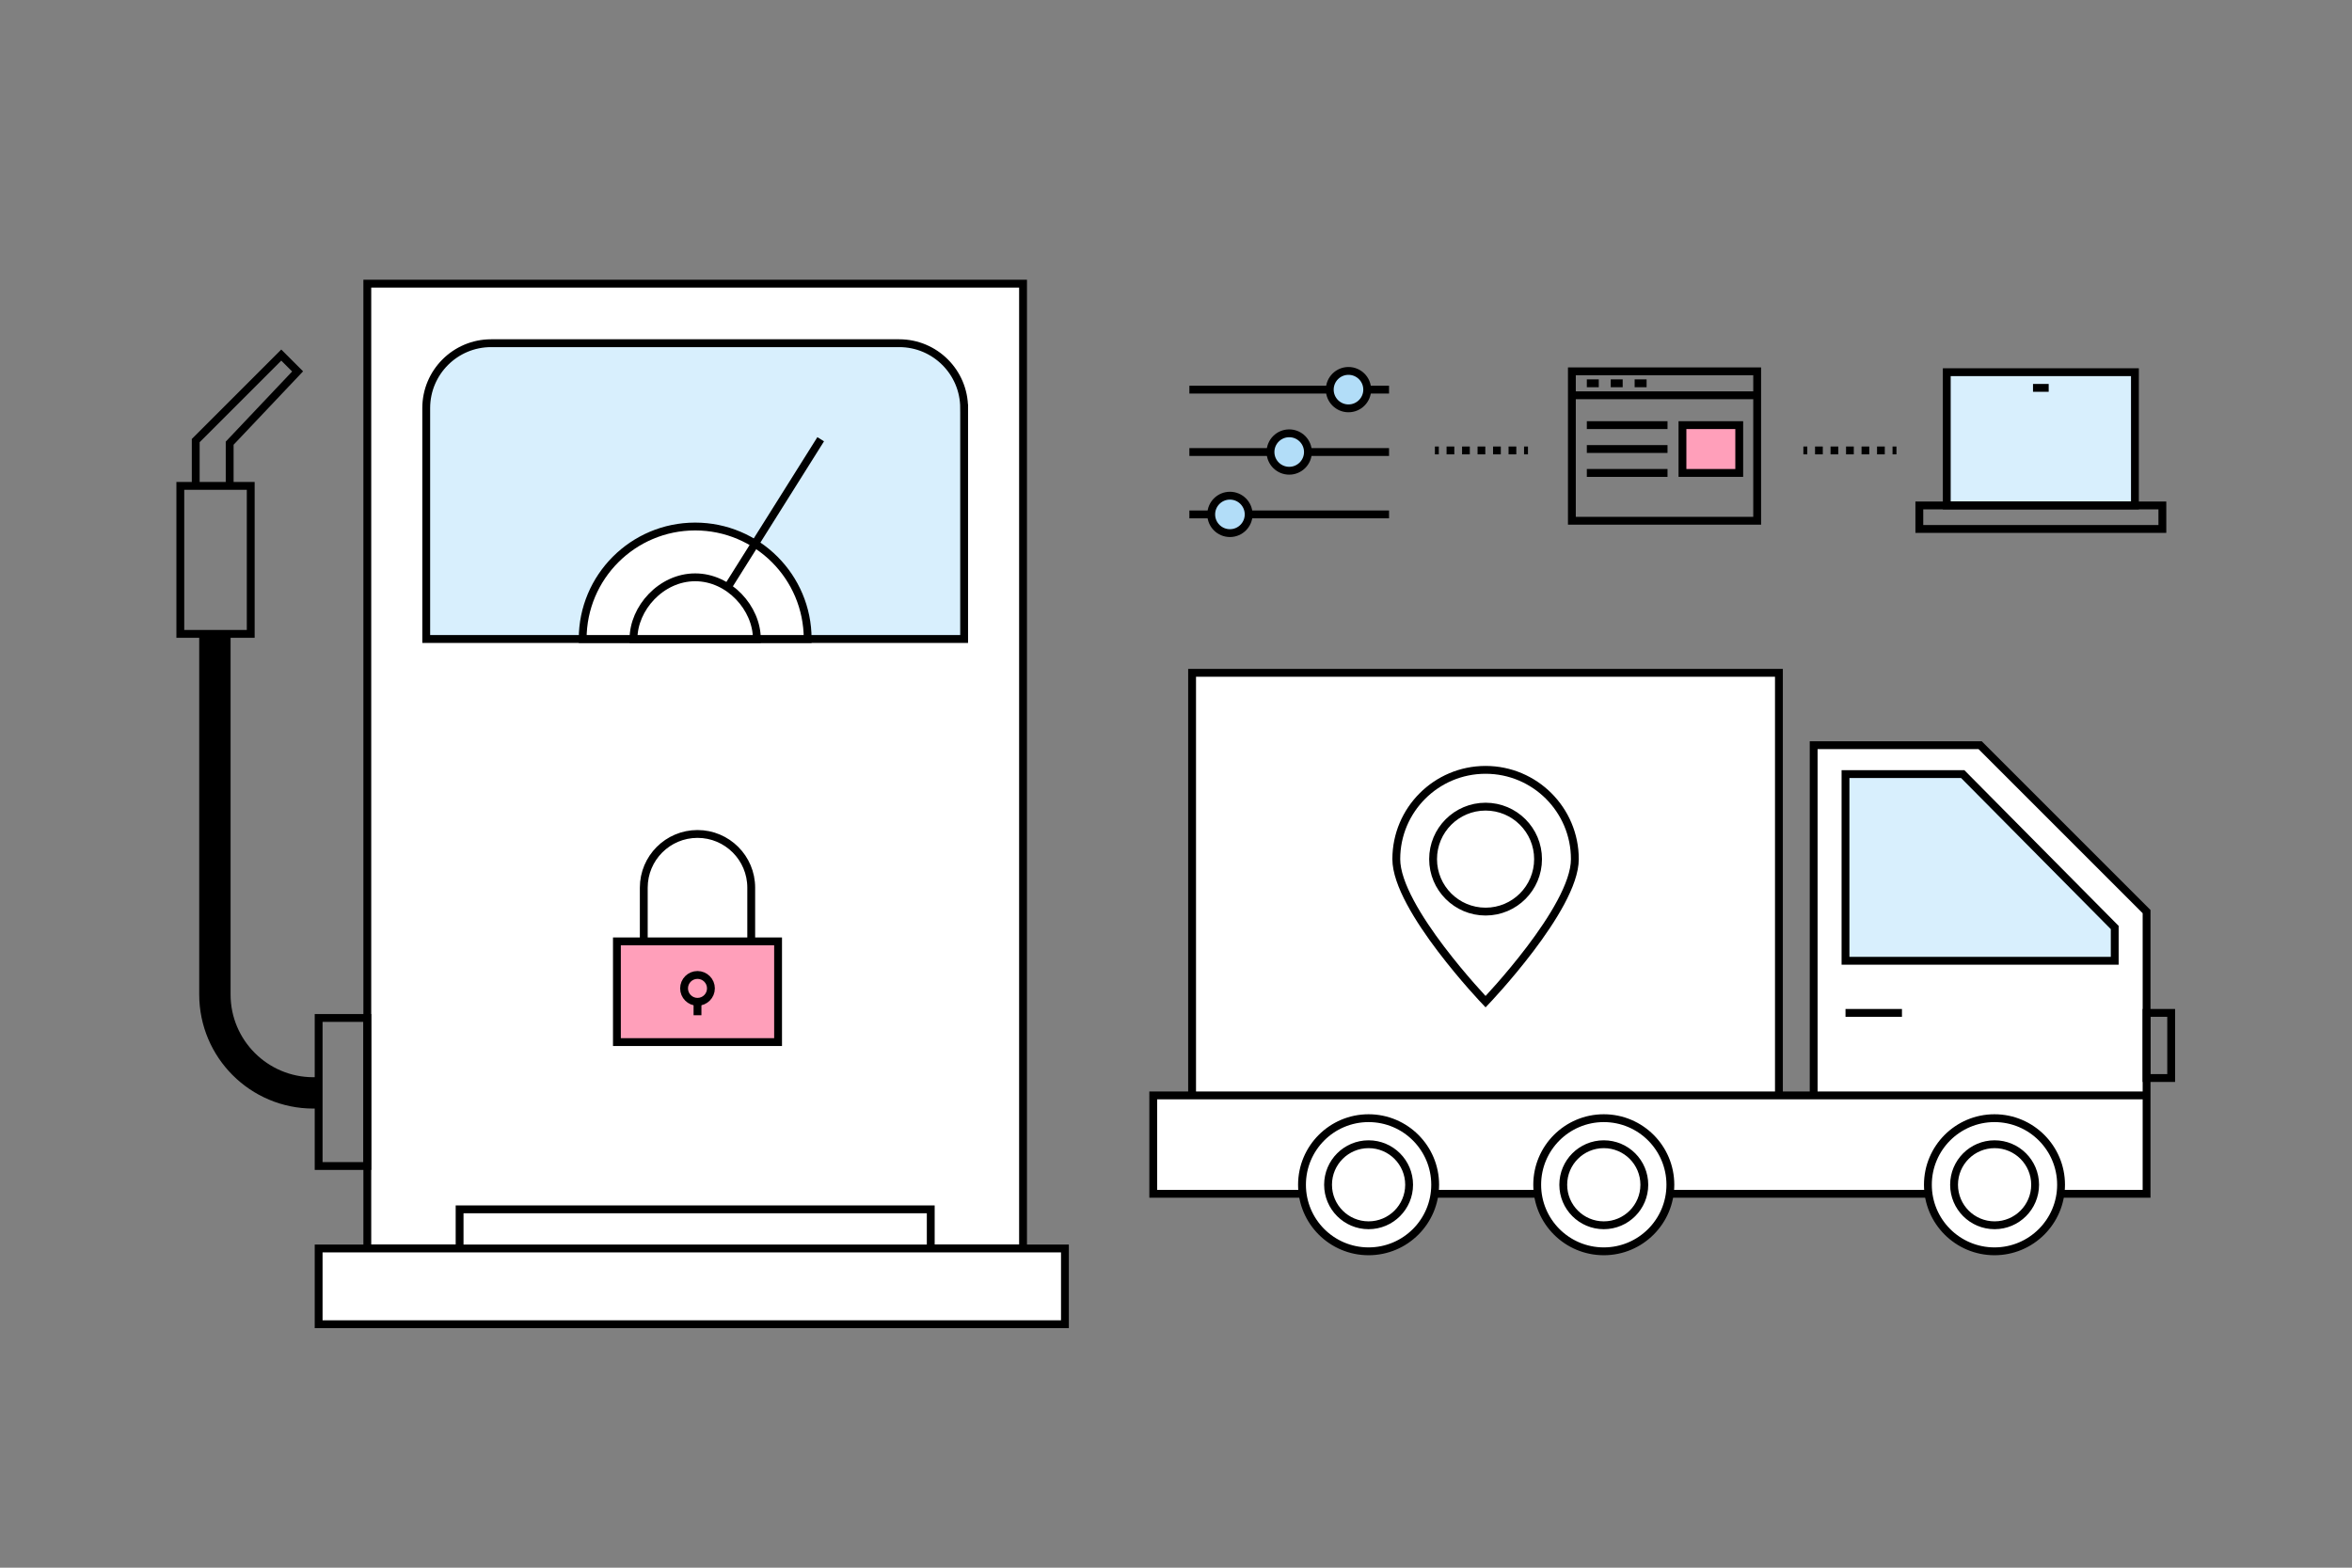 <svg version="1.1" id="Слой_1" xmlns="http://www.w3.org/2000/svg" x="0" y="0" viewBox="0 0 600 400" xml:space="preserve"><rect x="0" y="0" width="600" height="400" fill="#808080" stroke="none"/><style>.st0{fill:#d8effd}.st0,.st1,.st12,.st2,.st6,.st9{stroke:#000;stroke-width:2;stroke-miterlimit:10}.st1{fill:none}.st2{fill:#fff}.st6{fill:#ff9fba}.st9{fill:#b2ddf8}.st12{fill:none;stroke-dasharray:1.977,1.977}</style><path class="st2" d="M304.105 171.671h149.702v107.82H304.105zm243.491 107.82H462.67v-89.358h42.464l42.463 42.464zm-253.399 0h253.399V304.6H294.197z"/><circle class="st2" cx="409.129" cy="302.292" r="16.985"/><circle class="st2" cx="409.129" cy="302.292" r="10.339"/><circle class="st2" cx="349.129" cy="302.292" r="16.985"/><circle class="st2" cx="349.129" cy="302.292" r="10.339"/><circle class="st2" cx="508.796" cy="302.292" r="16.985"/><circle class="st2" cx="508.825" cy="302.292" r="10.339"/><path class="st0" d="M470.793 197.518h29.909l38.77 39.14v8.493h-68.68z"/><path class="st1" d="M470.793 258.444h14.4m62.403 0h6.277v16.616h-6.277z"/><path class="st2" d="M93.701 72.376h167.28v246.182H93.701z"/><path class="st0" d="M245.952 104.128v58.912H108.73v-58.912c0-9.146 7.414-16.56 16.56-16.56h104.101c9.146 0 16.56 7.414 16.56 16.56z"/><path class="st2" d="M81.286 318.558h190.381v19.322H81.286zm35.959-9.994h120.191v9.994H117.245zm60.095-174.222c-15.849 0-28.698 12.848-28.698 28.698h57.397c0-15.85-12.849-28.698-28.698-28.698z"/><path class="st2" d="M177.34 147.305c-8.69 0-15.735 7.894-15.735 15.735h31.471c0-7.841-7.045-15.735-15.735-15.735z"/><path class="st1" d="M185.621 149.859l23.738-37.787M81.286 259.737h12.415v37.775H81.286z"/><path d="M54.821 161.08v92.662c0 13.869 11.243 25.112 25.112 25.112h1.353" fill="none" stroke="#000" stroke-width="8" stroke-miterlimit="10"/><path class="st1" d="M46 123.98h17.961v37.754H46zm3.929 0v-11.56l21.823-21.824 4.17 4.17L58.59 113.08v10.9"/><path class="st6" d="M157.376 240.196h41.114v25.697h-41.114z"/><path class="st1" d="M164.228 240.196v-13.705c0-7.569 6.136-13.704 13.705-13.704s13.705 6.135 13.705 13.704v13.705"/><circle class="st1" cx="177.933" cy="252.188" r="3.426"/><path class="st1" d="M177.933 255.614v3.426M339.227 99.416h-35.814m50.936 31.835h-35.815m5.571-15.917h-20.692m50.936 0h-20.693"/><circle class="st9" cx="344.002" cy="99.416" r="4.775"/><circle class="st9" cx="313.759" cy="131.251" r="4.775"/><circle class="st9" cx="328.881" cy="115.334" r="4.775"/><path class="st1" d="M354.349 99.416h-5.571m-39.794 31.835h-5.571m97.578-36.5h47.266v38.118h-47.266zm0 6.099h47.266m-40.405-3.05h-3.049m9.148 0h-3.05m9.149 0H417m-12.197 10.673h20.583m-20.583 6.099h20.583m-20.583 6.099h20.583"/><path class="st6" d="M429.198 108.473h14.485v12.198h-14.485z"/><path class="st1" d="M366.045 114.93h1"/><path class="st12" d="M369.021 114.93H387.8"/><path class="st1" d="M388.788 114.93h1m70.257 0h1"/><path class="st12" d="M463.021 114.93H481.8"/><path class="st1" d="M482.788 114.93h1"/><path class="st0" d="M496.625 94.965h48v34h-48z"/><path class="st1" d="M489.625 128.964h62v6h-62zm33-29.999h-4"/><path class="st2" d="M401.75 219.207c0 12.579-22.777 36.374-22.777 36.374s-22.776-23.795-22.776-36.374c0-12.58 10.197-22.777 22.776-22.777s22.777 10.197 22.777 22.777z"/><circle class="st2" cx="378.973" cy="219.207" r="13.389"/></svg>